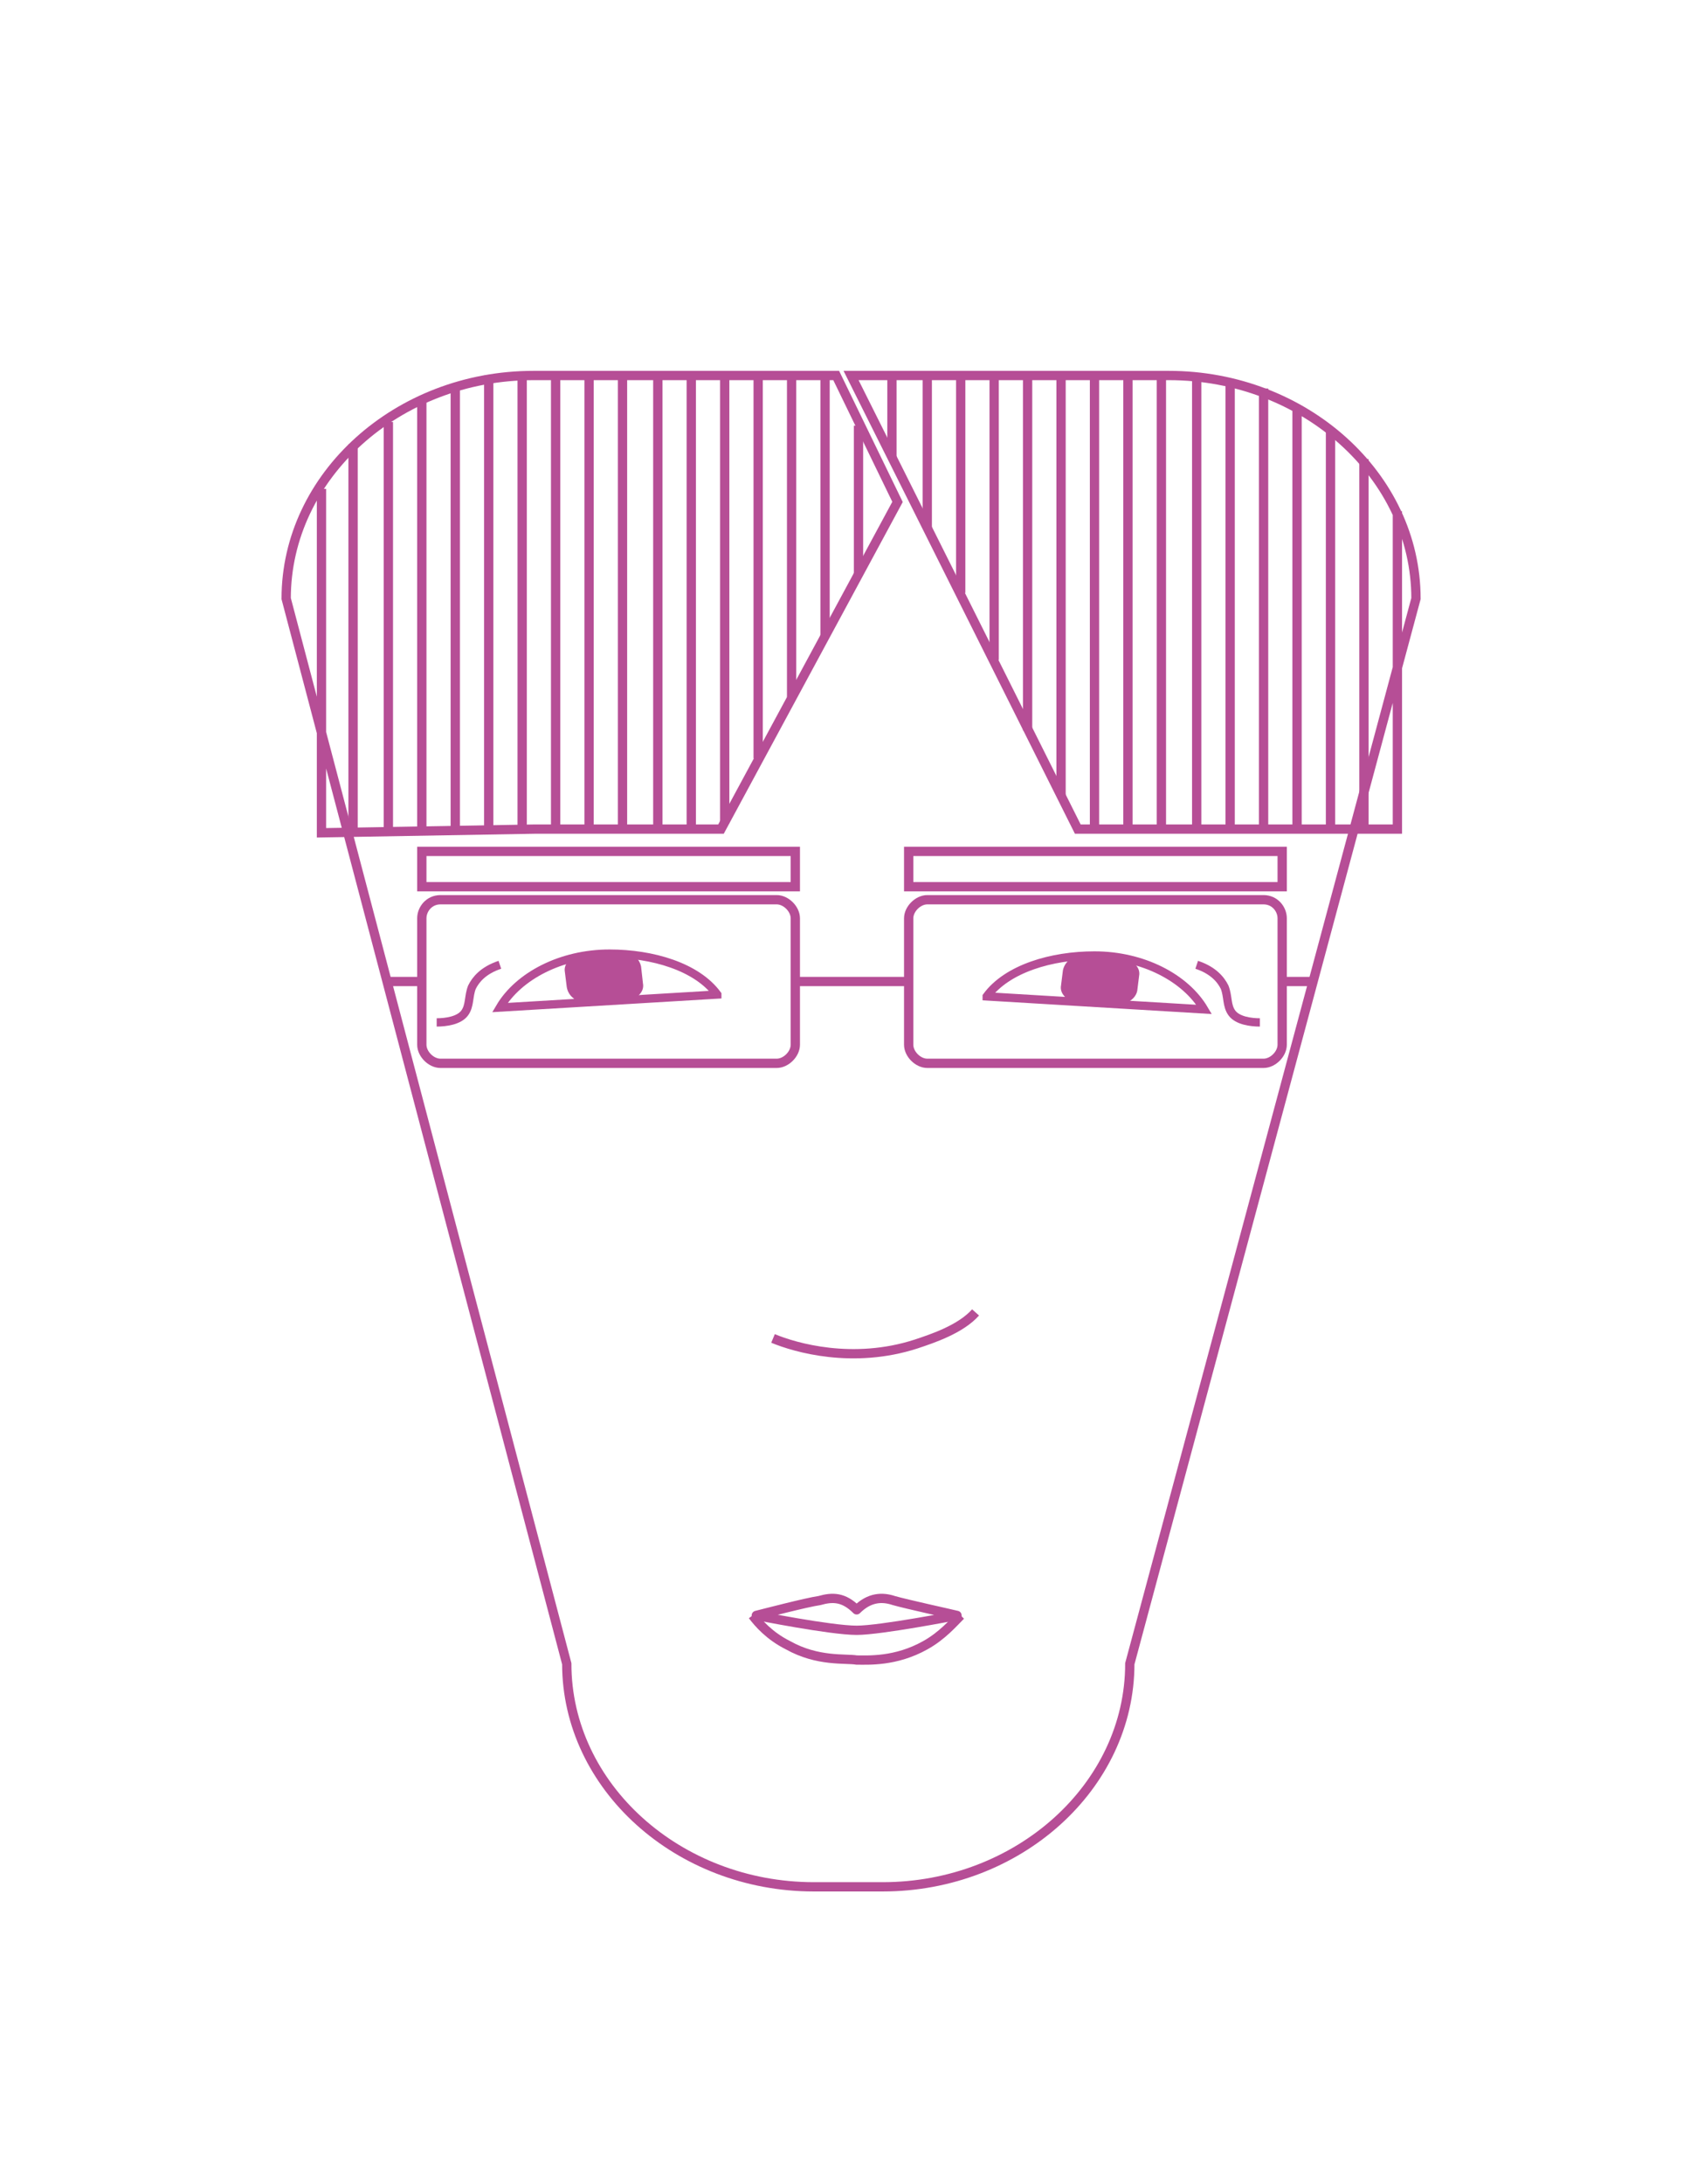 <svg xmlns="http://www.w3.org/2000/svg" viewBox="-139.9 297.5 91.7 117.5"><path fill="none" stroke="#B64E96" stroke-width=".5" stroke-miterlimit="10" d="M-64.7 325v17.1h-17.2l-12.2-24.4H-77c7.3 0 13.3 5.4 13.3 12L-79.1 387c0 6.6-6 12-13.3 12h-3.7c-7.3 0-13.3-5.4-13.3-12l-15.1-57.3c0-6.6 6-12 13.3-12h16.3l3.3 6.8-9.5 17.6h-10l-11.5.2v-18.5"/><path fill="none" stroke="#B64E96" stroke-width=".5" stroke-miterlimit="10" d="M-98.1 354.7h-18.1c-.5 0-1-.5-1-1v-6.8c0-.5.4-1 1-1h18.1c.5 0 1 .5 1 1v6.8c0 .5-.5 1-1 1zM-71.9 354.7H-90c-.5 0-1-.5-1-1v-6.8c0-.5.5-1 1-1h18.1c.6 0 1 .5 1 1v6.8c0 .5-.5 1-1 1zM-117.2 343.3h20.1v1.9h-20.1zM-91 343.3h20.1v1.9H-91zM-97.1 350.3h6.1M-70.9 350.3h1.7M-117.2 350.3h-1.9"/><path fill="none" stroke="#B64E96" stroke-width=".448" stroke-miterlimit="10" d="M-86.8 351.1l11.7.7c-1-1.7-3.3-2.9-5.9-2.9-2.3 0-4.7.7-5.8 2.2z"/><path fill="#B64E96" d="M-80 351.6l-1.8-.1c-.6-.1-1.1-.5-1-1l.1-.8c.1-.5.6-.9 1.3-.8l1.8.1c.6.1 1.1.5 1 1l-.1.8c-.1.5-.7.8-1.3.8z"/><path fill="none" stroke="#B64E96" stroke-width=".448" stroke-miterlimit="10" d="M-101.3 351l-11.7.7c1-1.7 3.3-2.9 5.9-2.9 2.3 0 4.7.7 5.8 2.2z"/><path fill="#B64E96" d="M-108.1 351.5l1.8-.1c.6-.1 1.1-.5 1-1l-.1-.9c-.1-.5-.6-.9-1.3-.8l-1.8.1c-.6.1-1.1.5-1 1l.1.8c.1.6.7.9 1.3.9z"/><path fill="none" stroke="#B64E96" stroke-width=".448" stroke-miterlimit="10" d="M-75.5 349.4c.9.3 1.3.8 1.5 1.2.2.5.1 1 .4 1.4s1 .5 1.5.5M-113 349.4c-.9.3-1.3.8-1.5 1.2-.2.5-.1 1-.4 1.4s-1 .5-1.5.5"/><g fill="none" stroke="#B64E96" stroke-width=".5" stroke-miterlimit="10"><path d="M-90 325.9v-8.2M-91.9 322.1v-4.4M-93.7 328.4v-8M-95.5 331.7v-14M-100.9 341.8v-24.1M-97.3 335v-17.3M-99.1 338.3v-20.6M-108.2 342v-24.3M-106.4 342v-24.3M-104.5 342v-24.3M-102.7 342v-24.3M-81 342v-24.3M-82.8 340.3v-22.6M-84.6 336.8v-19.1M-86.4 333v-15.3M-88.2 329.4v-11.7M-75.5 342.1v-24.4M-77.4 342v-24.3M-79.2 342v-24.3M-117.2 342v-23M-115.4 342v-23.6M-113.6 342.2v-24.5M-111.8 342.1v-24.4M-110 342v-24.3M-120.9 342.3v-20.9M-119 342v-21.8M-70.1 342v-22.6M-71.9 342.1v-23.7M-73.7 342.1V318M-66.5 342v-19.8M-68.3 342v-21.4"/></g><path fill="none" stroke="#B64E96" stroke-width=".5" stroke-linejoin="round" stroke-miterlimit="10" d="M-93.8 385.2c-1.4 0-5.4-.8-5.4-.8.4-.1 2.7-.7 3.4-.8.7-.2 1.3-.2 2 .5.7-.7 1.4-.7 2-.5.7.2 3 .7 3.4.8 0 0-4.1.8-5.4.8z"/><path fill="none" stroke="#B64E96" stroke-width=".5" stroke-miterlimit="10" d="M-99.4 384.4c.3.4.9 1.1 1.9 1.6 1.6.9 3.1.7 3.7.8.6 0 2.1.1 3.7-.8.9-.5 1.5-1.2 1.9-1.6"/><path fill="none" stroke="#B64E96" stroke-width=".5" stroke-linejoin="round" stroke-miterlimit="10" d="M-87.4 368.1c-.8.9-2.3 1.4-3.2 1.7-3.4 1.1-6.5.2-7.7-.3"/></svg>